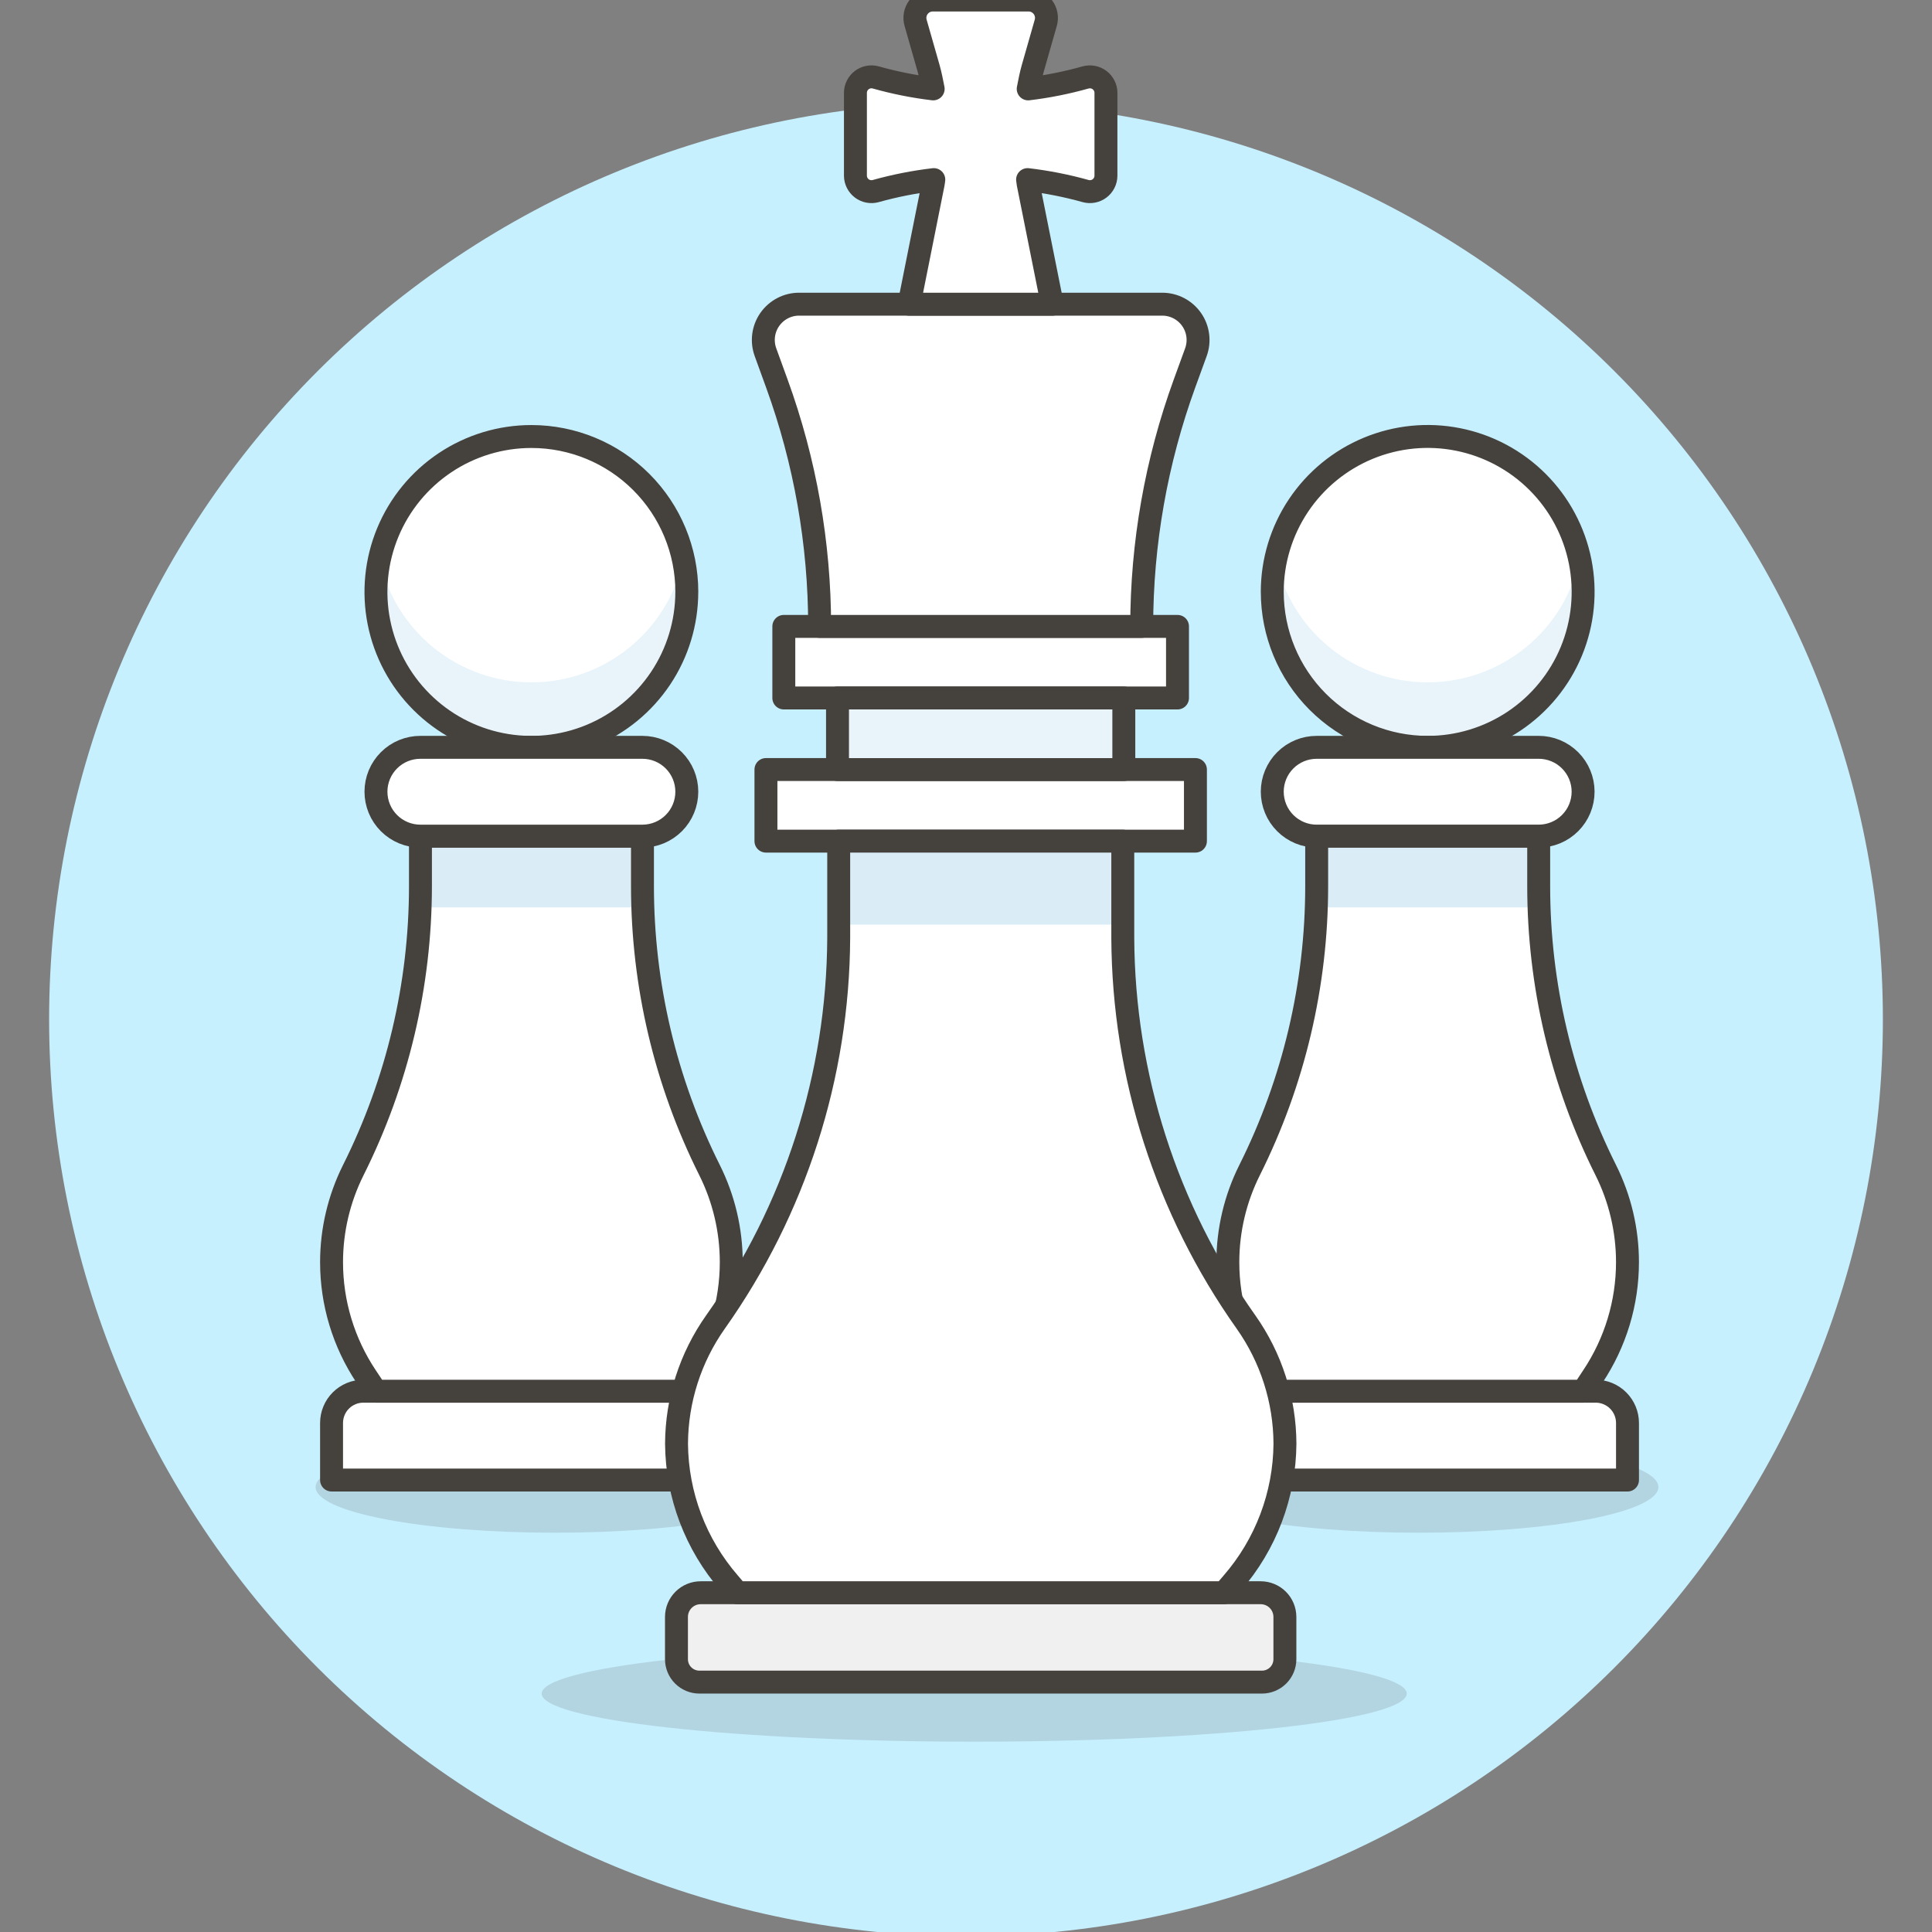<svg xmlns="http://www.w3.org/2000/svg" fill="none" viewBox="0 0 118 118">
  <rect x="0" y="0" width="118" height="118" fill="#808080" stroke="none"/>
  <defs/>
  <g clip-path="url(#clip0)">
    <path fill="#C7F0FF" d="M3 62.262C3 77.114 8.9 91.358 19.402 101.86 29.904 112.362 44.148 118.262 59 118.262s29.096-5.9 39.598-16.402C109.1 91.358 115 77.114 115 62.262c0-14.852-5.9-29.096-16.402-39.598C88.096 12.162 73.852 6.262 59 6.262s-29.096 5.9-39.598 16.402C8.9 33.166 3 47.41 3 62.262z"/>
    <path fill="#45413C" d="M19.274 90.825c0 .74 1.541 1.449 4.285 1.972 2.744.523 6.465.817 10.345.817 3.88 0 7.601-.294 10.345-.817 2.744-.523 4.285-1.232 4.285-1.972 0-.74-1.541-1.449-4.285-1.972-2.744-.523-6.465-.817-10.345-.817-3.88 0-7.601.294-10.345.817-2.744.523-4.285 1.232-4.285 1.972zM72.03 90.825c0 .74 1.541 1.449 4.285 1.972 2.744.523 6.465.817 10.345.817 3.88 0 7.601-.294 10.345-.817 2.744-.523 4.285-1.232 4.285-1.972 0-.74-1.541-1.449-4.285-1.972-2.744-.523-6.465-.817-10.345-.817-3.88 0-7.601.294-10.345.817-2.744.523-4.285 1.232-4.285 1.972z" opacity=".15"/>
    <path fill="#fff" stroke="#45413C" stroke-linecap="round" stroke-linejoin="round" stroke-width="1.4" d="M97.463 84.97H76.933c-.514 0-1.008.205-1.372.569-.364.364-.568.857-.569 1.372v3.485h24.41v-3.485c-0-.514-.205-1.008-.569-1.372-.364-.364-.857-.568-1.372-.569z"/>
    <path fill="#fff" d="M96.691 84.97H77.704l-.598-.897c-1.379-2.067-2.114-4.496-2.114-6.98-0-1.954.455-3.882 1.33-5.629 2.693-5.385 4.096-11.322 4.096-17.343v-3.052h13.56v3.052c-0 6.019 1.401 11.956 4.094 17.34.874 1.748 1.329 3.674 1.329 5.628 0 2.485-.736 4.913-2.114 6.98l-.596.902z"/>
    <path fill="#DAEDF7" d="M94.016 55.419c-.014-.434-.038-.865-.038-1.299v-3.052h-13.559v3.052c0 .434-.024.865-.038 1.299h13.635z"/>
    <path stroke="#45413C" stroke-linecap="round" stroke-linejoin="round" stroke-width="1.4" d="M96.691 84.97H77.704l-.598-.897c-1.379-2.067-2.114-4.496-2.114-6.98v0c-0-1.954.455-3.882 1.33-5.629 2.693-5.385 4.096-11.322 4.096-17.343v-3.052h13.56v3.052c-0 6.019 1.401 11.956 4.094 17.34v0c.874 1.748 1.329 3.674 1.329 5.628v0c0 2.485-.736 4.913-2.114 6.98l-.596.902z"/>
    <path fill="#fff" d="M77.705 36.151c0-1.878.557-3.713 1.6-5.274 1.043-1.561 2.526-2.778 4.261-3.497 1.735-.719 3.643-.907 5.485-.54 1.841.366 3.533 1.27 4.861 2.598 1.328 1.328 2.232 3.019 2.598 4.861.366 1.842.178 3.75-.54 5.485-.719 1.735-1.935 3.217-3.497 4.261-1.561 1.043-3.397 1.6-5.274 1.6-2.518 0-4.933-1-6.713-2.78-1.78-1.78-2.78-4.195-2.78-6.713z"/>
    <path fill="#E8F4FA" d="M87.198 41.677c-2.172-.001-4.279-.747-5.967-2.114-1.688-1.367-2.857-3.271-3.311-5.396-.299 1.385-.285 2.819.042 4.197.327 1.378.959 2.666 1.849 3.769.89 1.103 2.015 1.992 3.293 2.603 1.278.611 2.677.928 4.094.928 1.417 0 2.816-.317 4.094-.928s2.403-1.5 3.293-2.603c.89-1.103 1.521-2.39 1.849-3.769.327-1.379.342-2.813.042-4.197-.453 2.124-1.622 4.029-3.311 5.396-1.689 1.367-3.795 2.113-5.967 2.114z"/>
    <path stroke="#45413C" stroke-linecap="round" stroke-linejoin="round" stroke-width="1.4" d="M77.705 36.151c0-1.878.557-3.713 1.6-5.274 1.043-1.561 2.526-2.778 4.261-3.497 1.735-.719 3.643-.907 5.485-.54 1.841.366 3.533 1.27 4.861 2.598 1.328 1.328 2.232 3.019 2.598 4.861.366 1.842.178 3.75-.54 5.485-.719 1.735-1.935 3.217-3.497 4.261-1.561 1.043-3.397 1.6-5.274 1.6-2.518 0-4.933-1-6.713-2.78-1.78-1.78-2.78-4.195-2.78-6.713v0z"/>
    <path fill="#fff" stroke="#45413C" stroke-linecap="round" stroke-linejoin="round" stroke-width="1.4" d="M93.978 45.644h-13.559c-.719-0-1.409.284-1.917.792-.509.508-.796 1.196-.797 1.915-0.0.357.07.71.206 1.04.136.33.336.629.588.881.252.252.551.452.881.589.33.136.683.207 1.039.206h13.56c.356-0.0.709-.071 1.038-.207.329-.137.628-.337.88-.589.252-.252.452-.552.588-.881s.206-.682.206-1.039c-.002-.719-.288-1.407-.797-1.915-.509-.508-1.198-.793-1.917-.793zM42.72 84.97H22.19c-.515 0-1.008.204-1.372.568-.364.364-.568.858-.568 1.372v3.485h24.41v-3.485c-0-.514-.205-1.008-.569-1.372-.364-.364-.857-.568-1.372-.569z"/>
    <path fill="#fff" d="M41.947 84.97H22.962l-.598-.897c-1.379-2.067-2.114-4.496-2.114-6.98 0-1.954.455-3.881 1.329-5.629 2.695-5.384 4.099-11.322 4.101-17.343v-3.052h13.56v3.052c-0 6.019 1.401 11.956 4.094 17.34.874 1.748 1.329 3.674 1.329 5.628 0 2.485-.736 4.913-2.114 6.98l-.601.902z"/>
    <path fill="#DAEDF7" d="M39.273 55.419c-.014-.434-.038-.865-.038-1.299v-3.052H25.679v3.052c0 .434-.024.865-.038 1.299h13.632z"/>
    <path stroke="#45413C" stroke-linecap="round" stroke-linejoin="round" stroke-width="1.4" d="M41.947 84.97H22.962l-.598-.897c-1.379-2.067-2.114-4.496-2.114-6.98v0c0-1.954.455-3.881 1.329-5.629v0c2.695-5.384 4.099-11.322 4.101-17.343v-3.052h13.56v3.052c-0 6.019 1.401 11.956 4.094 17.34v0c.874 1.748 1.329 3.674 1.329 5.628v0c0 2.485-.736 4.913-2.114 6.98l-.601.902z"/>
    <path fill="#fff" d="M22.961 36.151c0-1.878.557-3.713 1.6-5.274 1.043-1.561 2.526-2.778 4.261-3.497 1.735-.719 3.643-.907 5.485-.54 1.841.366 3.533 1.27 4.861 2.598 1.328 1.328 2.232 3.019 2.598 4.861.366 1.842.178 3.75-.54 5.485-.719 1.735-1.935 3.217-3.497 4.261-1.561 1.043-3.397 1.6-5.274 1.6-2.518 0-4.933-1-6.713-2.78-1.78-1.78-2.781-4.195-2.781-6.713z"/>
    <path fill="#E8F4FA" d="M32.455 41.677c-2.172-.001-4.279-.747-5.967-2.114-1.688-1.367-2.857-3.271-3.311-5.396-.299 1.385-.285 2.819.042 4.197.327 1.378.959 2.666 1.849 3.769.89 1.103 2.015 1.992 3.293 2.603 1.278.611 2.677.928 4.094.928s2.816-.317 4.094-.928 2.403-1.5 3.293-2.603c.89-1.103 1.521-2.39 1.849-3.769.327-1.379.342-2.813.042-4.197-.454 2.124-1.622 4.029-3.311 5.396-1.688 1.367-3.795 2.113-5.967 2.114z"/>
    <path stroke="#45413C" stroke-linecap="round" stroke-linejoin="round" stroke-width="1.4" d="M41.947 36.151c0 1.878-.556 3.713-1.599 5.275-1.043 1.561-2.526 2.778-4.26 3.497-1.735.719-3.644.907-5.485.541-1.842-.366-3.533-1.27-4.861-2.598-1.328-1.328-2.232-3.019-2.598-4.861-.366-1.842-.178-3.751.541-5.485.719-1.735 1.936-3.217 3.497-4.26 1.561-1.043 3.397-1.6 5.275-1.599 2.517 0 4.932 1 6.712 2.78 1.78 1.78 2.78 4.194 2.78 6.712v0z"/>
    <path fill="#fff" stroke="#45413C" stroke-linecap="round" stroke-linejoin="round" stroke-width="1.4" d="M39.235 45.644H25.679c-.719-.001-1.41.283-1.919.791-.51.508-.797 1.197-.798 1.916-0.0.357.07.71.206 1.04.136.33.337.629.589.882.252.252.552.452.882.589.33.136.683.206 1.04.206h13.56c.356-.001.709-.071 1.038-.208.329-.137.627-.337.879-.589.252-.252.451-.551.587-.881.136-.329.205-.682.205-1.038-.001-.719-.287-1.407-.796-1.915-.508-.508-1.198-.793-1.916-.793z"/>
    <path fill="#45413C" d="M33.082 103.44c0 .779 2.784 1.526 7.738 2.076 4.955.551 11.675.86 18.681.86 7.007 0 13.727-.309 18.681-.86 4.955-.55 7.738-1.297 7.738-2.076 0-.778-2.783-1.525-7.738-2.076-4.955-.55-11.675-.859-18.681-.859-7.007 0-13.727.309-18.681.859-4.955.551-7.738 1.298-7.738 2.076z" opacity=".15"/>
    <path fill="#F0F0F0" stroke="#45413C" stroke-linecap="round" stroke-linejoin="round" stroke-width="1.4" d="M76.997 97.279h-34.202c-.391-0-.767.154-1.044.431-.277.276-.434.651-.435 1.042v2.586c0 .371.147.727.41.99.263.262.619.41.99.41H77.077c.371 0 .727-.148.99-.41.263-.263.41-.619.41-.99v-2.586c-.002-.391-.158-.766-.435-1.042-.277-.276-.653-.431-1.044-.431z"/>
    <path fill="#fff" stroke="#45413C" stroke-linecap="round" stroke-linejoin="round" stroke-width="1.4" d="M46.781 47.001h26.232v4.372H46.781v-4.372zM47.873 38.258h24.045V42.63H47.873v-4.372z"/>
    <path fill="#fff" d="M50.06 38.258c0-5.061-.885-10.084-2.615-14.84l-.69-1.9c-.121-.331-.161-.685-.116-1.035.045-.349.174-.682.376-.971.202-.289.47-.524.782-.687.312-.163.659-.248 1.011-.247h22.176c.352-0.0.699.084 1.012.247.312.163.581.398.783.687.202.289.331.622.376.971.045.349.006.704-.116 1.035l-.692 1.9c-1.73 4.757-2.615 9.779-2.615 14.84H50.06z"/>
    <path stroke="#45413C" stroke-linecap="round" stroke-linejoin="round" stroke-width="1.4" d="M50.06 38.258c0-5.061-.885-10.084-2.615-14.84l-.69-1.9c-.121-.331-.161-.685-.116-1.035.045-.349.174-.682.376-.971.202-.289.47-.524.782-.687.312-.163.659-.248 1.011-.247h22.176c.352-0.0.699.084 1.012.247.312.163.581.398.783.687.202.289.331.622.376.971.045.349.006.704-.116 1.035l-.692 1.9c-1.73 4.757-2.615 9.779-2.615 14.84H50.06z"/>
    <path fill="#fff" d="M66.307 4.729c-1.15.324-2.323.558-3.508.7.083-.42.162-.84.28-1.26L63.871 1.4c.048-.163.057-.335.026-.502C63.867.73 63.798.573 63.696.437c-.102-.136-.234-.246-.387-.322s-.32-.115-.49-.115h-5.846c-.17-0-.337.039-.489.115-.152.076-.284.186-.386.322-.102.136-.171.294-.201.461-.03.167-.021.339.026.502l.791 2.769c.119.42.197.84.28 1.26-1.186-.142-2.359-.376-3.508-.7-.145-.04-.297-.046-.444-.018-.148.028-.287.09-.407.18-.12.091-.217.207-.285.342-.068.134-.103.282-.105.432v5.069c.001.15.037.298.105.432.068.134.165.251.285.342.12.091.259.152.407.18.147.028.3.022.444-.018 1.162-.325 2.348-.559 3.546-.7-.014.08-.017.161-.032.239l-1.476 7.372h8.744l-1.474-7.372c-.015-.078-.018-.16-.034-.239 1.198.141 2.384.375 3.546.7.145.04.297.046.444.018.148-.028.287-.09.407-.18.12-.09.217-.207.285-.342.068-.134.103-.282.104-.432V5.666c-.001-.15-.037-.298-.104-.432-.068-.134-.165-.251-.285-.342-.12-.091-.259-.152-.407-.18-.147-.028-.3-.022-.444.018z"/>
    <path stroke="#45413C" stroke-linecap="round" stroke-linejoin="round" stroke-width="1.4" d="M66.307 4.729c-1.149.324-2.323.558-3.508.7.083-.42.161-.84.28-1.26l.791-2.769c.048-.163.057-.335.026-.502-.03-.167-.099-.325-.201-.461s-.234-.246-.386-.322c-.152-.076-.319-.115-.489-.115h-5.846c-.17-0-.338.039-.49.115-.152.076-.284.186-.386.322-.102.136-.171.294-.201.461-.03.167-.021.339.027.502l.791 2.769c.118.42.197.84.28 1.26-1.186-.142-2.359-.376-3.508-.7-.145-.04-.297-.046-.444-.018-.148.028-.287.09-.407.18-.12.091-.217.207-.285.342-.068.134-.103.282-.105.432v5.069c.001.15.037.298.105.432.068.134.165.251.285.342.12.091.259.152.407.18.147.028.3.022.444-.018 1.162-.325 2.348-.559 3.546-.7-.014.08-.017.161-.034.239l-1.474 7.372h8.744l-1.476-7.372c-.015-.078-.018-.16-.032-.239 1.198.141 2.384.375 3.546.7.145.04.297.046.444.018.148-.028.287-.09.407-.18.12-.09.217-.207.285-.342.068-.134.103-.282.104-.432V5.666c-.001-.15-.037-.298-.104-.432-.068-.134-.165-.251-.285-.342-.12-.091-.259-.152-.407-.18-.147-.028-.3-.022-.444.018v0z"/>
    <path fill="#fff" d="M74.76 97.279l.501-.589c2.054-2.362 3.196-5.381 3.22-8.512-.011-2.664-.842-5.259-2.38-7.434-4.858-6.86-7.486-15.051-7.525-23.457V51.373H51.225v5.912c-.039 8.407-2.666 16.598-7.525 23.458-1.538 2.175-2.368 4.771-2.38 7.434.024 3.131 1.166 6.15 3.22 8.512l.5.589h29.721z"/>
    <path fill="#DAEDF7" d="M51.225 51.373h17.342v5.1H51.225V51.373z"/>
    <path stroke="#45413C" stroke-linecap="round" stroke-linejoin="round" stroke-width="1.4" d="M74.76 97.279l.501-.589c2.054-2.362 3.196-5.381 3.22-8.512-.011-2.664-.842-5.259-2.38-7.434-4.858-6.86-7.486-15.051-7.525-23.457V51.373H51.225v5.912c-.039 8.407-2.666 16.598-7.525 23.458v0c-1.538 2.175-2.368 4.771-2.38 7.434.024 3.131 1.166 6.15 3.22 8.512l.5.589h29.721z"/>
    <path fill="#E8F4FA" stroke="#45413C" stroke-linecap="round" stroke-linejoin="round" stroke-width="1.4" d="M51.152 42.63h17.487v4.372H51.152V42.63z"/>
  </g>
  <defs>
    <clipPath id="clip0">
      <path fill="#fff" d="M0 0h118v118H0z"/>
    </clipPath>
  </defs>
</svg>
